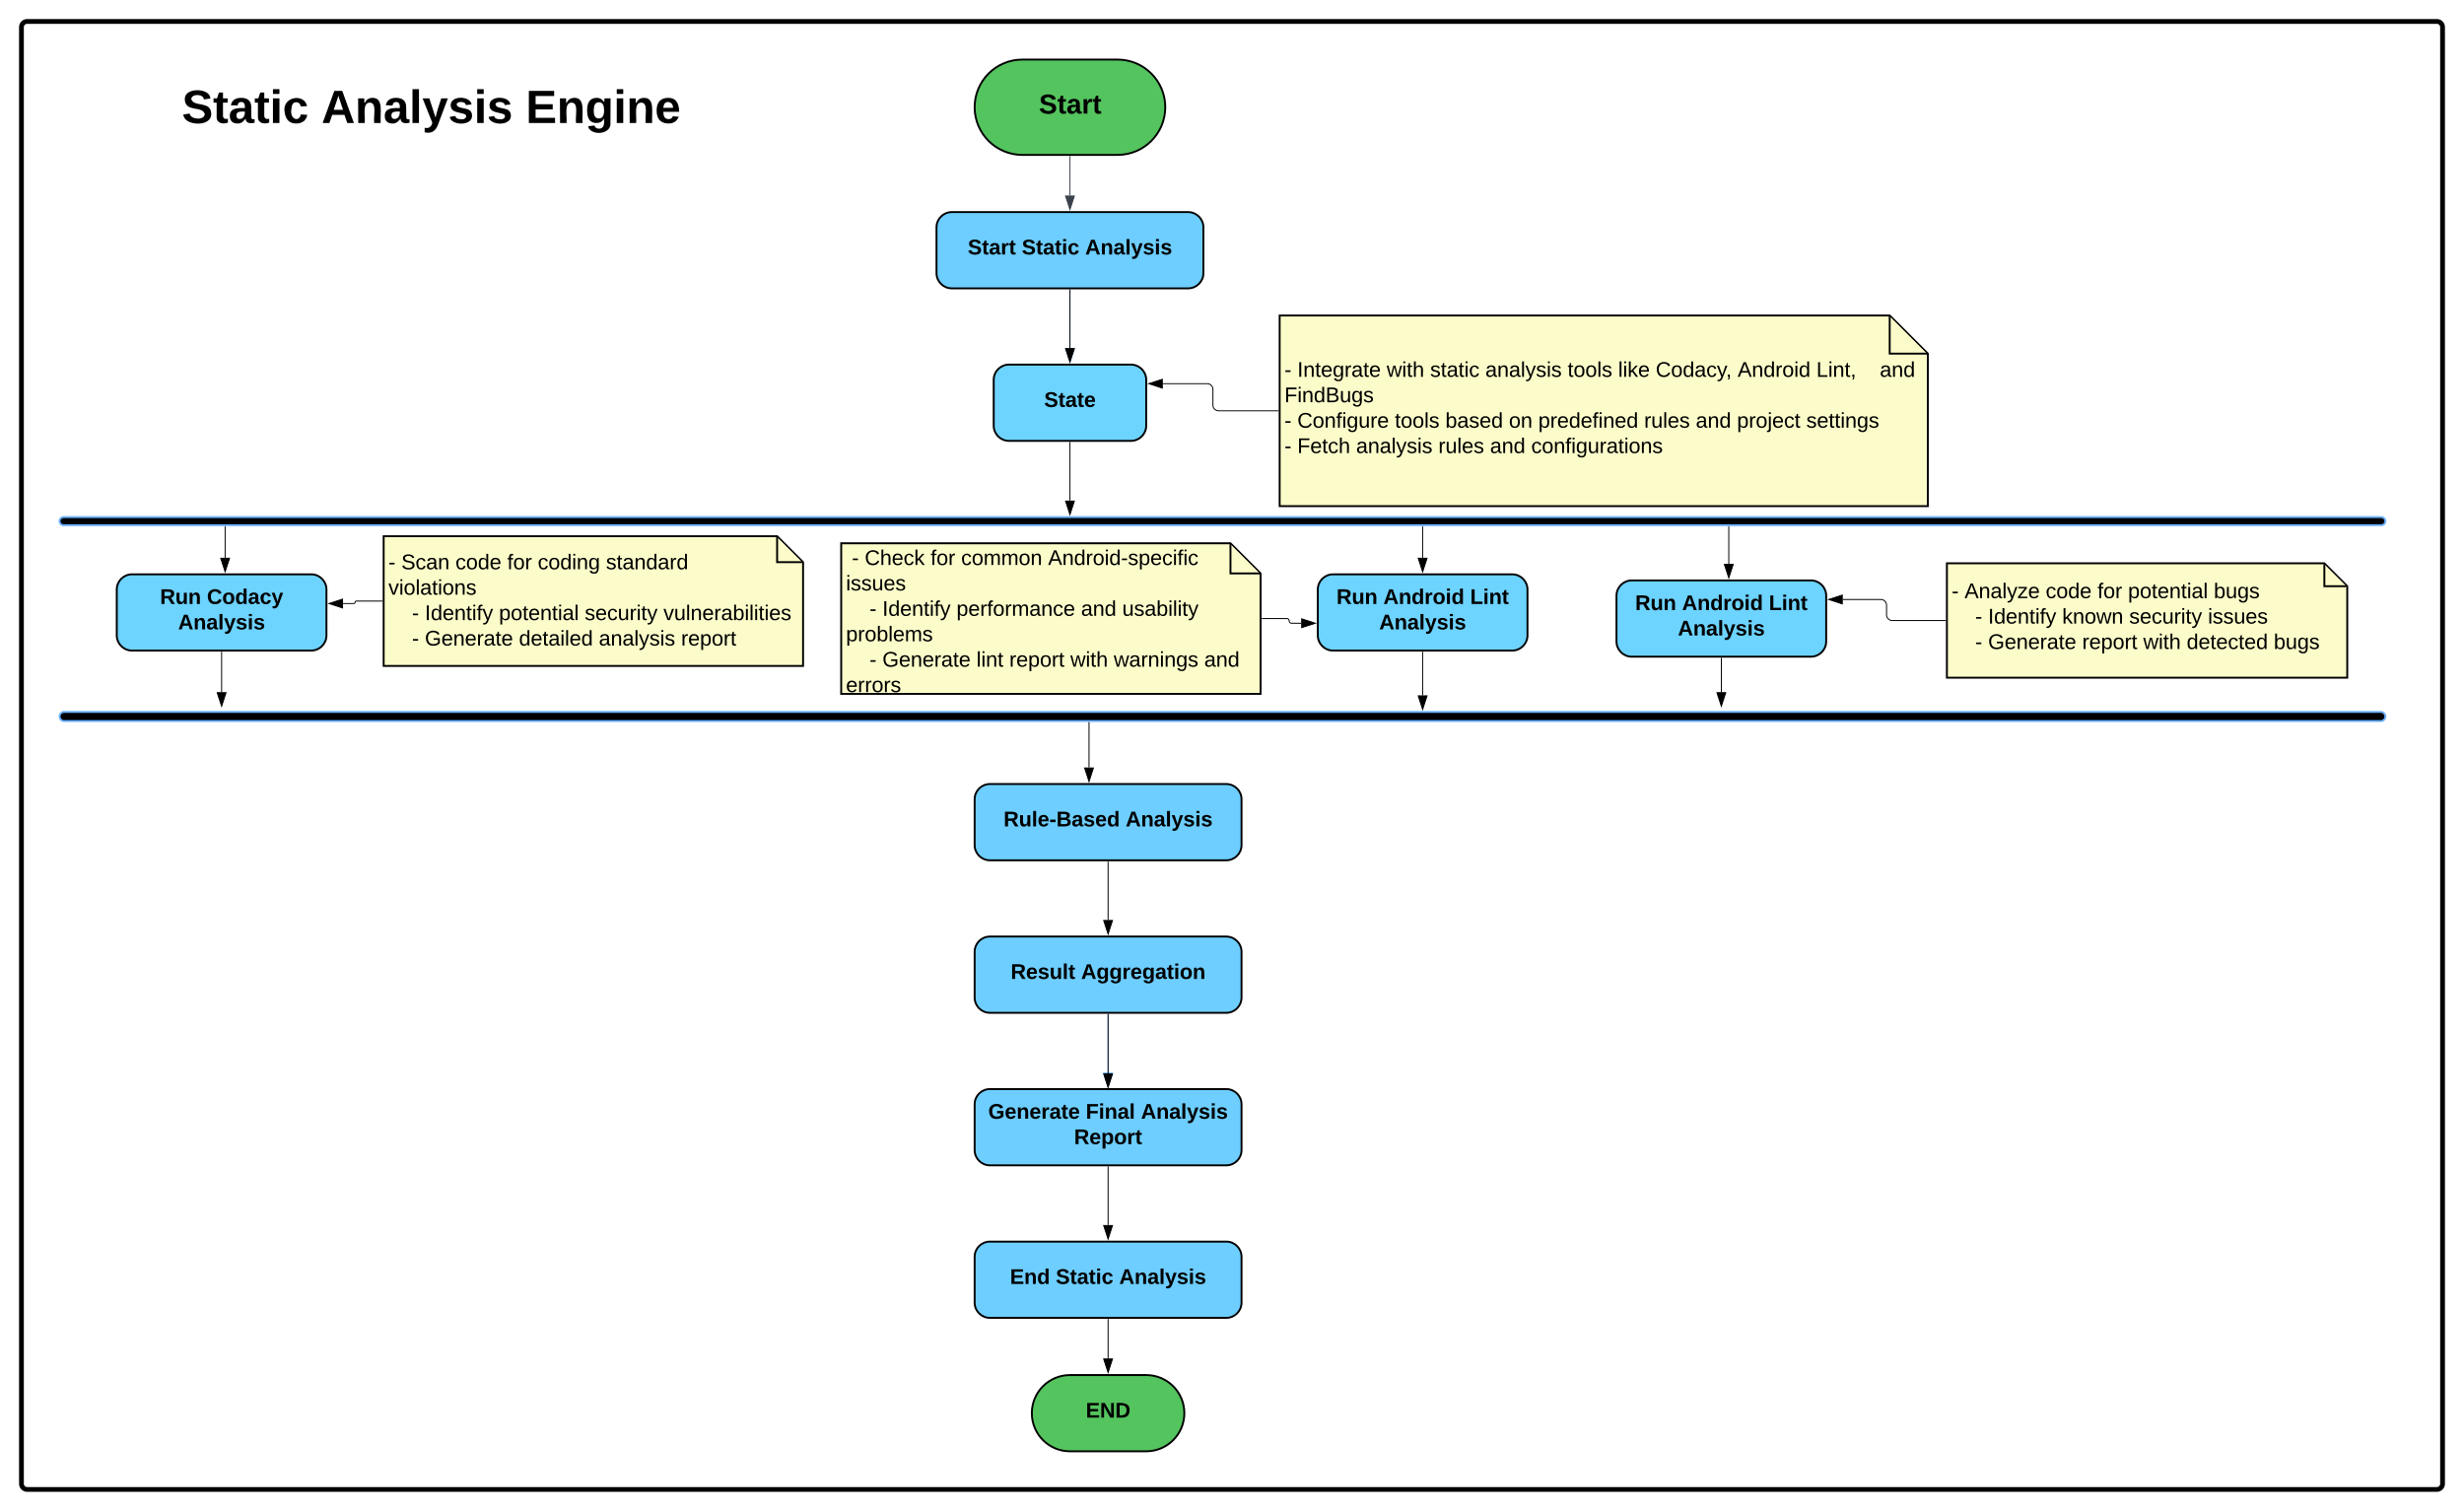 <svg xmlns="http://www.w3.org/2000/svg" xmlns:xlink="http://www.w3.org/1999/xlink" xmlns:lucid="lucid" width="2585" height="1585"><g transform="translate(1622.5 1502.5)" lucid:page-tab-id="0_0"><path d="M-1600-1474a6 6 0 0 1 6-6H934a6 6 0 0 1 6 6V54a6 6 0 0 1-6 6h-2528a6 6 0 0 1-6-6z" stroke="#000" stroke-width="5" fill-opacity="0"/><path d="M-450-1440c27.6 0 50 22.4 50 50s-22.4 50-50 50h-100c-27.6 0-50-22.4-50-50s22.4-50 50-50z" stroke="#000" stroke-width="2" fill="#54c45e"/><use xlink:href="#a" transform="matrix(1,0,0,1,-595.2,-1435.2) translate(62.679 51.905)"/><path d="M-500-1338.5v41.12" stroke="#3a414a" fill="none"/><path d="M-499.52-1338.5h-.96v-.5h.96z" stroke="#3a414a" stroke-width=".05" fill="#3a414a"/><path d="M-500-1282.62l-4.63-14.26h9.26z" stroke="#3a414a" fill="#3a414a"/><path d="M-727.86-122.33v7.18a3.14 3.14 0 0 0 3.14 3.14h3.14M-727.86-122.32v-.5" stroke="#000" stroke-opacity="0" fill="none"/><path d="M-716.75-102.62l-10.65-10.57 8.25-4.23z" stroke="#000" stroke-opacity="0" fill-opacity="0"/><path d="M-624-1280c-8.84 0-16 7.16-16 16v48c0 8.84 7.16 16 16 16h248c8.84 0 16-7.16 16-16v-48c0-8.84-7.16-16-16-16z" stroke="#000" stroke-width="2" fill="#6dceff"/><use xlink:href="#b" transform="matrix(1,0,0,1,-632,-1272) translate(24.778 36.444)"/><use xlink:href="#c" transform="matrix(1,0,0,1,-632,-1272) translate(81.444 36.444)"/><use xlink:href="#d" transform="matrix(1,0,0,1,-632,-1272) translate(147.988 36.444)"/><path d="M-564-1120c-8.84 0-16 7.16-16 16v48c0 8.84 7.16 16 16 16h128c8.84 0 16-7.16 16-16v-48c0-8.84-7.16-16-16-16z" stroke="#000" stroke-width="2" fill="#6dd3ff"/><use xlink:href="#e" transform="matrix(1,0,0,1,-572,-1112) translate(44.901 36.444)"/><path d="M-500-1198.5v61.12" stroke="#6db1ff" fill="none"/><path d="M-499.52-1198.5h-.96v-.5h.96z" stroke="#6db1ff" stroke-width=".05" fill="#6db1ff"/><path d="M-500-1122.62l-4.63-14.26h9.26z" stroke="#6db1ff" fill="#6db1ff"/><path d="M-500-1198.5v61.12" stroke="#000" fill="none"/><path d="M-499.52-1198.5h-.96v-.5h.96z" stroke="#000" stroke-width=".05"/><path d="M-500-1122.62l-4.63-14.26h9.26z" stroke="#000"/><path d="M-280-1171.54h640l40 40v160h-680z" stroke="#000" stroke-width="2" fill="#fcfcca"/><path d="M360-1170.58v39.04h39.05" stroke="#000" stroke-width="2" fill="#fcfcca"/><use xlink:href="#f" transform="matrix(1,0,0,1,-275,-1166.536) translate(0 59.34)"/><use xlink:href="#g" transform="matrix(1,0,0,1,-275,-1166.536) translate(13.519 59.34)"/><use xlink:href="#h" transform="matrix(1,0,0,1,-275,-1166.536) translate(107.284 59.34)"/><use xlink:href="#i" transform="matrix(1,0,0,1,-275,-1166.536) translate(152.84 59.34)"/><use xlink:href="#j" transform="matrix(1,0,0,1,-275,-1166.536) translate(210.802 59.34)"/><use xlink:href="#k" transform="matrix(1,0,0,1,-275,-1166.536) translate(297.099 59.34)"/><use xlink:href="#l" transform="matrix(1,0,0,1,-275,-1166.536) translate(350.123 59.34)"/><use xlink:href="#m" transform="matrix(1,0,0,1,-275,-1166.536) translate(389.506 59.34)"/><use xlink:href="#n" transform="matrix(1,0,0,1,-275,-1166.536) translate(475.432 59.34)"/><use xlink:href="#o" transform="matrix(1,0,0,1,-275,-1166.536) translate(558.025 59.34)"/><use xlink:href="#p" transform="matrix(1,0,0,1,-275,-1166.536) translate(624.63 59.34)"/><use xlink:href="#q" transform="matrix(1,0,0,1,-275,-1166.536) translate(0 86.007)"/><use xlink:href="#f" transform="matrix(1,0,0,1,-275,-1166.536) translate(0 112.674)"/><use xlink:href="#r" transform="matrix(1,0,0,1,-275,-1166.536) translate(13.519 112.674)"/><use xlink:href="#k" transform="matrix(1,0,0,1,-275,-1166.536) translate(115.802 112.674)"/><use xlink:href="#s" transform="matrix(1,0,0,1,-275,-1166.536) translate(168.827 112.674)"/><use xlink:href="#t" transform="matrix(1,0,0,1,-275,-1166.536) translate(235.494 112.674)"/><use xlink:href="#u" transform="matrix(1,0,0,1,-275,-1166.536) translate(266.358 112.674)"/><use xlink:href="#v" transform="matrix(1,0,0,1,-275,-1166.536) translate(377.346 112.674)"/><use xlink:href="#w" transform="matrix(1,0,0,1,-275,-1166.536) translate(431.543 112.674)"/><use xlink:href="#x" transform="matrix(1,0,0,1,-275,-1166.536) translate(474.753 112.674)"/><use xlink:href="#y" transform="matrix(1,0,0,1,-275,-1166.536) translate(547.469 112.674)"/><use xlink:href="#f" transform="matrix(1,0,0,1,-275,-1166.536) translate(0 139.34)"/><use xlink:href="#z" transform="matrix(1,0,0,1,-275,-1166.536) translate(13.519 139.34)"/><use xlink:href="#j" transform="matrix(1,0,0,1,-275,-1166.536) translate(75.185 139.34)"/><use xlink:href="#v" transform="matrix(1,0,0,1,-275,-1166.536) translate(161.481 139.34)"/><use xlink:href="#w" transform="matrix(1,0,0,1,-275,-1166.536) translate(215.679 139.34)"/><use xlink:href="#A" transform="matrix(1,0,0,1,-275,-1166.536) translate(258.889 139.34)"/><path d="M-281.5-1071.54H-344a6 6 0 0 1-6-6V-1094a6 6 0 0 0-6-6h-46.62" stroke="#000" fill="none"/><path d="M-281-1071.06h-.5v-.95h.5z" stroke="#000" stroke-width=".05"/><path d="M-417.38-1100l14.26-4.63v9.27z" stroke="#000"/><path d="M-1560-955.77a4.23 4.23 0 0 1 4.23-4.23H875.77a4.23 4.23 0 0 1 4.23 4.23 4.23 4.23 0 0 1-4.23 4.23h-2431.54a4.23 4.23 0 0 1-4.23-4.23z" stroke="#6db1ff" stroke-width="2"/><path d="M-500-1038.5V-977.38" stroke="#000" fill="none"/><path d="M-499.52-1038.5h-.96v-.5h.96z" stroke="#000" stroke-width=".05"/><path d="M-500-962.62l-4.63-14.26h9.26z" stroke="#000"/><path d="M-1484-900c-8.84 0-16 7.16-16 16v48c0 8.84 7.16 16 16 16h188c8.84 0 16-7.16 16-16v-48c0-8.84-7.16-16-16-16z" stroke="#000" stroke-width="2" fill="#6dd3ff"/><use xlink:href="#B" transform="matrix(1,0,0,1,-1492,-892) translate(37.37 23.111)"/><use xlink:href="#C" transform="matrix(1,0,0,1,-1492,-892) translate(86.568 23.111)"/><use xlink:href="#d" transform="matrix(1,0,0,1,-1492,-892) translate(56.383 49.778)"/><path d="M-1386.32-950.04v32.65" stroke="#000" fill="none"/><path d="M-1385.84-950.02h-.95v-.52h.96z" stroke="#000" stroke-width=".05"/><path d="M-1386.32-902.62l-4.63-14.26h9.27z" stroke="#000"/><path d="M-1390-818.5v42.12" stroke="#000" fill="none"/><path d="M-1389.53-818.5h-.94v-.5h.94z" stroke="#000" stroke-width=".05"/><path d="M-1390-761.62l-4.63-14.26h9.27z" stroke="#000"/><path d="M-1560-750.85a4.8 4.8 0 0 1 4.8-4.8H875.2a4.8 4.8 0 0 1 4.8 4.8 4.8 4.8 0 0 1-4.8 4.8h-2430.4a4.8 4.8 0 0 1-4.8-4.8z" stroke="#6db1ff" stroke-width="2"/><path d="M-1220-940h412.77l27.23 27.23v108.9h-440z" stroke="#000" stroke-width="2" fill="#fcfcca"/><path d="M-807.23-939.05v26.28h26.28" stroke="#000" stroke-width="2" fill="#fcfcca"/><use xlink:href="#f" transform="matrix(1,0,0,1,-1215,-935) translate(0 29.684)"/><use xlink:href="#D" transform="matrix(1,0,0,1,-1215,-935) translate(13.519 29.684)"/><use xlink:href="#E" transform="matrix(1,0,0,1,-1215,-935) translate(70.309 29.684)"/><use xlink:href="#F" transform="matrix(1,0,0,1,-1215,-935) translate(124.63 29.684)"/><use xlink:href="#G" transform="matrix(1,0,0,1,-1215,-935) translate(156.667 29.684)"/><use xlink:href="#H" transform="matrix(1,0,0,1,-1215,-935) translate(228.21 29.684)"/><use xlink:href="#I" transform="matrix(1,0,0,1,-1215,-935) translate(0 56.351)"/><use xlink:href="#J" transform="matrix(1,0,0,1,-1215,-935) translate(0 83.017)"/><use xlink:href="#K" transform="matrix(1,0,0,1,-1215,-935) translate(24.691 83.017)"/><use xlink:href="#L" transform="matrix(1,0,0,1,-1215,-935) translate(38.21 83.017)"/><use xlink:href="#M" transform="matrix(1,0,0,1,-1215,-935) translate(115.926 83.017)"/><use xlink:href="#N" transform="matrix(1,0,0,1,-1215,-935) translate(205.926 83.017)"/><use xlink:href="#O" transform="matrix(1,0,0,1,-1215,-935) translate(288.519 83.017)"/><use xlink:href="#J" transform="matrix(1,0,0,1,-1215,-935) translate(0 109.684)"/><use xlink:href="#K" transform="matrix(1,0,0,1,-1215,-935) translate(24.691 109.684)"/><use xlink:href="#P" transform="matrix(1,0,0,1,-1215,-935) translate(38.21 109.684)"/><use xlink:href="#Q" transform="matrix(1,0,0,1,-1215,-935) translate(136.914 109.684)"/><use xlink:href="#j" transform="matrix(1,0,0,1,-1215,-935) translate(220.741 109.684)"/><use xlink:href="#R" transform="matrix(1,0,0,1,-1215,-935) translate(307.037 109.684)"/><path d="M-1221.5-871.93h-27.2a1.3 1.3 0 0 0-1.3 1.3 1.3 1.3 0 0 1-1.3 1.27h-11.32" stroke="#000" fill="none"/><path d="M-1221-871.45h-.5v-.95h.5z" stroke="#000" stroke-width=".05"/><path d="M-1277.38-869.36l14.26-4.63v9.28z" stroke="#000"/><path d="M-130-950.04v32.66" stroke="#000" fill="none"/><path d="M-129.53-950.02h-.94v-.52h.94z" stroke="#000" stroke-width=".05"/><path d="M-130-902.62l-4.63-14.26h9.27z" stroke="#000"/><path d="M-224-900c-8.84 0-16 7.16-16 16v48c0 8.84 7.16 16 16 16h188c8.84 0 16-7.16 16-16v-48c0-8.84-7.16-16-16-16z" stroke="#000" stroke-width="2" fill="#6dd3ff"/><use xlink:href="#B" transform="matrix(1,0,0,1,-232,-892) translate(11.599 23.111)"/><use xlink:href="#S" transform="matrix(1,0,0,1,-232,-892) translate(60.796 23.111)"/><use xlink:href="#T" transform="matrix(1,0,0,1,-232,-892) translate(151.846 23.111)"/><use xlink:href="#d" transform="matrix(1,0,0,1,-232,-892) translate(56.383 49.778)"/><path d="M-740-932.56h408.4l31.6 31.6v126.34h-440z" stroke="#000" stroke-width="2" fill="#fcfcca"/><path d="M-331.6-931.6v30.63h30.65" stroke="#000" stroke-width="2" fill="#fcfcca"/><g><use xlink:href="#U" transform="matrix(1,0,0,1,-735,-927.562) translate(0 17.778)"/><use xlink:href="#K" transform="matrix(1,0,0,1,-735,-927.562) translate(6.173 17.778)"/><use xlink:href="#V" transform="matrix(1,0,0,1,-735,-927.562) translate(19.691 17.778)"/><use xlink:href="#F" transform="matrix(1,0,0,1,-735,-927.562) translate(88.765 17.778)"/><use xlink:href="#W" transform="matrix(1,0,0,1,-735,-927.562) translate(120.802 17.778)"/><use xlink:href="#X" transform="matrix(1,0,0,1,-735,-927.562) translate(212.037 17.778)"/><use xlink:href="#Y" transform="matrix(1,0,0,1,-735,-927.562) translate(0 44.444)"/><use xlink:href="#J" transform="matrix(1,0,0,1,-735,-927.562) translate(0 71.111)"/><use xlink:href="#K" transform="matrix(1,0,0,1,-735,-927.562) translate(24.691 71.111)"/><use xlink:href="#L" transform="matrix(1,0,0,1,-735,-927.562) translate(38.21 71.111)"/><use xlink:href="#Z" transform="matrix(1,0,0,1,-735,-927.562) translate(115.926 71.111)"/><use xlink:href="#w" transform="matrix(1,0,0,1,-735,-927.562) translate(246.605 71.111)"/><use xlink:href="#aa" transform="matrix(1,0,0,1,-735,-927.562) translate(289.815 71.111)"/><use xlink:href="#ab" transform="matrix(1,0,0,1,-735,-927.562) translate(0 97.778)"/><use xlink:href="#J" transform="matrix(1,0,0,1,-735,-927.562) translate(0 124.444)"/><use xlink:href="#K" transform="matrix(1,0,0,1,-735,-927.562) translate(24.691 124.444)"/><use xlink:href="#P" transform="matrix(1,0,0,1,-735,-927.562) translate(38.21 124.444)"/><use xlink:href="#ac" transform="matrix(1,0,0,1,-735,-927.562) translate(136.914 124.444)"/><use xlink:href="#ad" transform="matrix(1,0,0,1,-735,-927.562) translate(171.358 124.444)"/><use xlink:href="#h" transform="matrix(1,0,0,1,-735,-927.562) translate(235.432 124.444)"/><use xlink:href="#ae" transform="matrix(1,0,0,1,-735,-927.562) translate(280.988 124.444)"/><use xlink:href="#p" transform="matrix(1,0,0,1,-735,-927.562) translate(375.864 124.444)"/><use xlink:href="#af" transform="matrix(1,0,0,1,-735,-927.562) translate(0 151.111)"/></g><path d="M-298.5-853.6h26.06a2.44 2.44 0 0 1 2.44 2.45 2.44 2.44 0 0 0 2.44 2.44h10.18" stroke="#000" fill="none"/><path d="M-298.5-853.1h-.5v-.96h.5z" stroke="#000" stroke-width=".05"/><path d="M-242.62-848.7l-14.26 4.62v-9.27z" stroke="#000"/><path d="M-130-818.5V-773.02" stroke="#000" fill="none"/><path d="M-129.53-818.5h-.94v-.5h.94z" stroke="#000" stroke-width=".05"/><path d="M-130-758.26l-4.63-14.27h9.27z" stroke="#000"/><path d="M89.37-893.6c-8.84 0-16 7.17-16 16v48c0 8.85 7.16 16 16 16h188c8.84 0 16-7.15 16-16v-48c0-8.83-7.16-16-16-16z" stroke="#000" stroke-width="2" fill="#6dd3ff"/><g><use xlink:href="#B" transform="matrix(1,0,0,1,81.37,-885.589) translate(11.599 23.111)"/><use xlink:href="#S" transform="matrix(1,0,0,1,81.37,-885.589) translate(60.796 23.111)"/><use xlink:href="#T" transform="matrix(1,0,0,1,81.37,-885.589) translate(151.846 23.111)"/><use xlink:href="#d" transform="matrix(1,0,0,1,81.37,-885.589) translate(56.383 49.778)"/></g><path d="M183.37-812.1v35.72" stroke="#000" fill="none"/><path d="M183.84-812.08h-.94v-.5h.94z" stroke="#000" stroke-width=".05"/><path d="M183.37-761.62l-4.63-14.26H188z" stroke="#000"/><path d="M191.18-950.04v39.08" stroke="#000" fill="none"/><path d="M191.65-950.02h-.95v-.52h.95z" stroke="#000" stroke-width=".05"/><path d="M191.18-896.2l-4.64-14.27h9.27z" stroke="#000"/><path d="M420-911.54h396l24 24v96H420z" stroke="#000" stroke-width="2" fill="#fcfcca"/><path d="M816-910.58v23.04h23.05" stroke="#000" stroke-width="2" fill="#fcfcca"/><g><use xlink:href="#f" transform="matrix(1,0,0,1,425,-906.536) translate(0 31.528)"/><use xlink:href="#ag" transform="matrix(1,0,0,1,425,-906.536) translate(13.519 31.528)"/><use xlink:href="#E" transform="matrix(1,0,0,1,425,-906.536) translate(98.642 31.528)"/><use xlink:href="#F" transform="matrix(1,0,0,1,425,-906.536) translate(152.963 31.528)"/><use xlink:href="#M" transform="matrix(1,0,0,1,425,-906.536) translate(185 31.528)"/><use xlink:href="#ah" transform="matrix(1,0,0,1,425,-906.536) translate(275 31.528)"/><use xlink:href="#J" transform="matrix(1,0,0,1,425,-906.536) translate(0 58.194)"/><use xlink:href="#K" transform="matrix(1,0,0,1,425,-906.536) translate(24.691 58.194)"/><use xlink:href="#L" transform="matrix(1,0,0,1,425,-906.536) translate(38.21 58.194)"/><use xlink:href="#ai" transform="matrix(1,0,0,1,425,-906.536) translate(115.926 58.194)"/><use xlink:href="#N" transform="matrix(1,0,0,1,425,-906.536) translate(186.235 58.194)"/><use xlink:href="#Y" transform="matrix(1,0,0,1,425,-906.536) translate(268.827 58.194)"/><use xlink:href="#J" transform="matrix(1,0,0,1,425,-906.536) translate(0 84.861)"/><use xlink:href="#K" transform="matrix(1,0,0,1,425,-906.536) translate(24.691 84.861)"/><use xlink:href="#P" transform="matrix(1,0,0,1,425,-906.536) translate(38.21 84.861)"/><use xlink:href="#ad" transform="matrix(1,0,0,1,425,-906.536) translate(136.914 84.861)"/><use xlink:href="#h" transform="matrix(1,0,0,1,425,-906.536) translate(200.988 84.861)"/><use xlink:href="#aj" transform="matrix(1,0,0,1,425,-906.536) translate(246.543 84.861)"/><use xlink:href="#ak" transform="matrix(1,0,0,1,425,-906.536) translate(337.901 84.861)"/></g><path d="M418.5-851.54H362.7a6 6 0 0 1-6-6v-10.05a6 6 0 0 0-6-6h-39.95" stroke="#000" fill="none"/><path d="M419-851.06h-.5v-.95h.5z" stroke="#000" stroke-width=".05"/><path d="M296-873.6l14.25-4.63v9.28z" stroke="#000"/><path d="M-584-680c-8.84 0-16 7.16-16 16v48c0 8.84 7.16 16 16 16h248c8.84 0 16-7.16 16-16v-48c0-8.84-7.16-16-16-16z" stroke="#000" stroke-width="2" fill="#6dceff"/><g><use xlink:href="#al" transform="matrix(1,0,0,1,-592,-672) translate(22.34 36.444)"/><use xlink:href="#am" transform="matrix(1,0,0,1,-592,-672) translate(150.426 36.444)"/></g><path d="M-584-520c-8.84 0-16 7.16-16 16v48c0 8.84 7.16 16 16 16h248c8.84 0 16-7.16 16-16v-48c0-8.84-7.16-16-16-16z" stroke="#000" stroke-width="2" fill="#6dceff"/><g><use xlink:href="#an" transform="matrix(1,0,0,1,-592,-512) translate(29.84 36.444)"/><use xlink:href="#ao" transform="matrix(1,0,0,1,-592,-512) translate(103.728 36.444)"/></g><path d="M-584-360c-8.84 0-16 7.16-16 16v48c0 8.84 7.16 16 16 16h248c8.84 0 16-7.16 16-16v-48c0-8.84-7.16-16-16-16z" stroke="#000" stroke-width="2" fill="#6dceff"/><g><use xlink:href="#ap" transform="matrix(1,0,0,1,-592,-352) translate(6.259 23.111)"/><use xlink:href="#aq" transform="matrix(1,0,0,1,-592,-352) translate(108.605 23.111)"/><use xlink:href="#ar" transform="matrix(1,0,0,1,-592,-352) translate(166.506 23.111)"/><use xlink:href="#as" transform="matrix(1,0,0,1,-592,-352) translate(96.321 49.778)"/></g><path d="M-584-200c-8.84 0-16 7.16-16 16v48c0 8.84 7.16 16 16 16h248c8.84 0 16-7.16 16-16v-48c0-8.84-7.16-16-16-16z" stroke="#000" stroke-width="2" fill="#6dceff"/><g><use xlink:href="#at" transform="matrix(1,0,0,1,-592,-192) translate(29.099 36.444)"/><use xlink:href="#c" transform="matrix(1,0,0,1,-592,-192) translate(77.123 36.444)"/><use xlink:href="#d" transform="matrix(1,0,0,1,-592,-192) translate(143.667 36.444)"/></g><path d="M-460-598.5v61.12" stroke="#000" fill="none"/><path d="M-459.52-598.5h-.96v-.5h.96z" stroke="#000" stroke-width=".05"/><path d="M-460-522.62l-4.63-14.26h9.26z" stroke="#000"/><path d="M-460-438.5v61.12" stroke="#6db1ff" fill="none"/><path d="M-459.52-438.5h-.96v-.5h.96z" stroke="#6db1ff" stroke-width=".05" fill="#6db1ff"/><path d="M-460-362.62l-4.63-14.26h9.26z" stroke="#6db1ff" fill="#6db1ff"/><path d="M-460-278.5v61.12" stroke="#000" fill="none"/><path d="M-459.52-278.5h-.96v-.5h.96z" stroke="#000" stroke-width=".05"/><path d="M-460-202.62l-4.63-14.26h9.26z" stroke="#000"/><path d="M-460-438.5v62.12" stroke="#000" fill="none"/><path d="M-459.52-438.5h-.96v-.5h.96z" stroke="#000" stroke-width=".05"/><path d="M-460-361.62l-4.63-14.26h9.26z" stroke="#000"/><path d="M-480-744.55v47.17" stroke="#000" fill="none"/><path d="M-479.52-744.54h-.96v-.5h.96z" stroke="#000" stroke-width=".05"/><path d="M-480-682.62l-4.63-14.26h9.26z" stroke="#000"/><path d="M-420-60c22.1 0 40 17.9 40 40s-17.9 40-40 40h-80c-22.1 0-40-17.9-40-40s17.9-40 40-40z" stroke="#000" stroke-width="2" fill="#54c45e"/><g><use xlink:href="#au" transform="matrix(1,0,0,1,-535,-55) translate(51.605 39.653)"/></g><path d="M-460-118.5v41.12" stroke="#000" fill="none"/><path d="M-459.52-118.5h-.96v-.5h.96z" stroke="#000" stroke-width=".05"/><path d="M-460-62.62l-4.63-14.26h9.26z" stroke="#000"/><path d="M-1560-1414.83a6 6 0 0 1 6-6h768a6 6 0 0 1 6 6v49.66a6 6 0 0 1-6 6h-768a6 6 0 0 1-6-6z" stroke="#000" stroke-opacity="0" stroke-width="2" fill="#fff" fill-opacity="0"/><g><use xlink:href="#av" transform="matrix(1,0,0,1,-1555,-1415.833) translate(123.377 42.361)"/><use xlink:href="#aw" transform="matrix(1,0,0,1,-1555,-1415.833) translate(269.772 42.361)"/><use xlink:href="#ax" transform="matrix(1,0,0,1,-1555,-1415.833) translate(484.068 42.361)"/></g><defs><path d="M169-182c-1-43-94-46-97-3 18 66 151 10 154 114 3 95-165 93-204 36-6-8-10-19-12-30l50-8c3 46 112 56 116 5-17-69-150-10-154-114-4-87 153-88 188-35 5 8 8 18 10 28" id="ay"/><path d="M115-3C79 11 28 4 28-45v-112H4v-33h27l15-45h31v45h36v33H77v99c-1 23 16 31 38 25v30" id="az"/><path d="M133-34C117-15 103 5 69 4 32 3 11-16 11-54c-1-60 55-63 116-61 1-26-3-47-28-47-18 1-26 9-28 27l-52-2c7-38 36-58 82-57s74 22 75 68l1 82c-1 14 12 18 25 15v27c-30 8-71 5-69-32zm-48 3c29 0 43-24 42-57-32 0-66-3-65 30 0 17 8 27 23 27" id="aA"/><path d="M135-150c-39-12-60 13-60 57V0H25l-1-190h47c2 13-1 29 3 40 6-28 27-53 61-41v41" id="aB"/><g id="a"><use transform="matrix(0.08,0,0,0.08,0,0)" xlink:href="#ay"/><use transform="matrix(0.08,0,0,0.08,19.259,0)" xlink:href="#az"/><use transform="matrix(0.08,0,0,0.08,28.809,0)" xlink:href="#aA"/><use transform="matrix(0.08,0,0,0.08,44.858,0)" xlink:href="#aB"/><use transform="matrix(0.08,0,0,0.08,56.093,0)" xlink:href="#az"/></g><g id="b"><use transform="matrix(0.062,0,0,0.062,0,0)" xlink:href="#ay"/><use transform="matrix(0.062,0,0,0.062,14.815,0)" xlink:href="#az"/><use transform="matrix(0.062,0,0,0.062,22.16,0)" xlink:href="#aA"/><use transform="matrix(0.062,0,0,0.062,34.506,0)" xlink:href="#aB"/><use transform="matrix(0.062,0,0,0.062,43.148,0)" xlink:href="#az"/></g><path d="M25-224v-37h50v37H25zM25 0v-190h50V0H25" id="aC"/><path d="M190-63c-7 42-38 67-86 67-59 0-84-38-90-98-12-110 154-137 174-36l-49 2c-2-19-15-32-35-32-30 0-35 28-38 64-6 74 65 87 74 30" id="aD"/><g id="c"><use transform="matrix(0.062,0,0,0.062,0,0)" xlink:href="#ay"/><use transform="matrix(0.062,0,0,0.062,14.815,0)" xlink:href="#az"/><use transform="matrix(0.062,0,0,0.062,22.16,0)" xlink:href="#aA"/><use transform="matrix(0.062,0,0,0.062,34.506,0)" xlink:href="#az"/><use transform="matrix(0.062,0,0,0.062,41.852,0)" xlink:href="#aC"/><use transform="matrix(0.062,0,0,0.062,48.025,0)" xlink:href="#aD"/></g><path d="M199 0l-22-63H83L61 0H9l90-248h61L250 0h-51zm-33-102l-36-108c-10 38-24 72-36 108h72" id="aE"/><path d="M135-194c87-1 58 113 63 194h-50c-7-57 23-157-34-157-59 0-34 97-39 157H25l-1-190h47c2 12-1 28 3 38 12-26 28-41 61-42" id="aF"/><path d="M25 0v-261h50V0H25" id="aG"/><path d="M123 10C108 53 80 86 19 72V37c35 8 53-11 59-39L3-190h52l48 148c12-52 28-100 44-148h51" id="aH"/><path d="M137-138c1-29-70-34-71-4 15 46 118 7 119 86 1 83-164 76-172 9l43-7c4 19 20 25 44 25 33 8 57-30 24-41C81-84 22-81 20-136c-2-80 154-74 161-7" id="aI"/><g id="d"><use transform="matrix(0.062,0,0,0.062,0,0)" xlink:href="#aE"/><use transform="matrix(0.062,0,0,0.062,15.988,0)" xlink:href="#aF"/><use transform="matrix(0.062,0,0,0.062,29.506,0)" xlink:href="#aA"/><use transform="matrix(0.062,0,0,0.062,41.852,0)" xlink:href="#aG"/><use transform="matrix(0.062,0,0,0.062,48.025,0)" xlink:href="#aH"/><use transform="matrix(0.062,0,0,0.062,60.37,0)" xlink:href="#aI"/><use transform="matrix(0.062,0,0,0.062,72.716,0)" xlink:href="#aC"/><use transform="matrix(0.062,0,0,0.062,78.889,0)" xlink:href="#aI"/></g><path d="M185-48c-13 30-37 53-82 52C43 2 14-33 14-96s30-98 90-98c62 0 83 45 84 108H66c0 31 8 55 39 56 18 0 30-7 34-22zm-45-69c5-46-57-63-70-21-2 6-4 13-4 21h74" id="aJ"/><g id="e"><use transform="matrix(0.062,0,0,0.062,0,0)" xlink:href="#ay"/><use transform="matrix(0.062,0,0,0.062,14.815,0)" xlink:href="#az"/><use transform="matrix(0.062,0,0,0.062,22.16,0)" xlink:href="#aA"/><use transform="matrix(0.062,0,0,0.062,34.506,0)" xlink:href="#az"/><use transform="matrix(0.062,0,0,0.062,41.852,0)" xlink:href="#aJ"/></g><path d="M16-82v-28h88v28H16" id="aK"/><use transform="matrix(0.062,0,0,0.062,0,0)" xlink:href="#aK" id="f"/><path d="M33 0v-248h34V0H33" id="aL"/><path d="M117-194c89-4 53 116 60 194h-32v-121c0-31-8-49-39-48C34-167 62-67 57 0H25l-1-190h30c1 10-1 24 2 32 11-22 29-35 61-36" id="aM"/><path d="M59-47c-2 24 18 29 38 22v24C64 9 27 4 27-40v-127H5v-23h24l9-43h21v43h35v23H59v120" id="aN"/><path d="M100-194c63 0 86 42 84 106H49c0 40 14 67 53 68 26 1 43-12 49-29l28 8c-11 28-37 45-77 45C44 4 14-33 15-96c1-61 26-98 85-98zm52 81c6-60-76-77-97-28-3 7-6 17-6 28h103" id="aO"/><path d="M177-190C167-65 218 103 67 71c-23-6-38-20-44-43l32-5c15 47 100 32 89-28v-30C133-14 115 1 83 1 29 1 15-40 15-95c0-56 16-97 71-98 29-1 48 16 59 35 1-10 0-23 2-32h30zM94-22c36 0 50-32 50-73 0-42-14-75-50-75-39 0-46 34-46 75s6 73 46 73" id="aP"/><path d="M114-163C36-179 61-72 57 0H25l-1-190h30c1 12-1 29 2 39 6-27 23-49 58-41v29" id="aQ"/><path d="M141-36C126-15 110 5 73 4 37 3 15-17 15-53c-1-64 63-63 125-63 3-35-9-54-41-54-24 1-41 7-42 31l-33-3c5-37 33-52 76-52 45 0 72 20 72 64v82c-1 20 7 32 28 27v20c-31 9-61-2-59-35zM48-53c0 20 12 33 32 33 41-3 63-29 60-74-43 2-92-5-92 41" id="aR"/><g id="g"><use transform="matrix(0.062,0,0,0.062,0,0)" xlink:href="#aL"/><use transform="matrix(0.062,0,0,0.062,6.173,0)" xlink:href="#aM"/><use transform="matrix(0.062,0,0,0.062,18.519,0)" xlink:href="#aN"/><use transform="matrix(0.062,0,0,0.062,24.691,0)" xlink:href="#aO"/><use transform="matrix(0.062,0,0,0.062,37.037,0)" xlink:href="#aP"/><use transform="matrix(0.062,0,0,0.062,49.383,0)" xlink:href="#aQ"/><use transform="matrix(0.062,0,0,0.062,56.728,0)" xlink:href="#aR"/><use transform="matrix(0.062,0,0,0.062,69.074,0)" xlink:href="#aN"/><use transform="matrix(0.062,0,0,0.062,75.247,0)" xlink:href="#aO"/></g><path d="M206 0h-36l-40-164L89 0H53L-1-190h32L70-26l43-164h34l41 164 42-164h31" id="aS"/><path d="M24-231v-30h32v30H24zM24 0v-190h32V0H24" id="aT"/><path d="M106-169C34-169 62-67 57 0H25v-261h32l-1 103c12-21 28-36 61-36 89 0 53 116 60 194h-32v-121c2-32-8-49-39-48" id="aU"/><g id="h"><use transform="matrix(0.062,0,0,0.062,0,0)" xlink:href="#aS"/><use transform="matrix(0.062,0,0,0.062,15.988,0)" xlink:href="#aT"/><use transform="matrix(0.062,0,0,0.062,20.864,0)" xlink:href="#aN"/><use transform="matrix(0.062,0,0,0.062,27.037,0)" xlink:href="#aU"/></g><path d="M135-143c-3-34-86-38-87 0 15 53 115 12 119 90S17 21 10-45l28-5c4 36 97 45 98 0-10-56-113-15-118-90-4-57 82-63 122-42 12 7 21 19 24 35" id="aV"/><path d="M96-169c-40 0-48 33-48 73s9 75 48 75c24 0 41-14 43-38l32 2c-6 37-31 61-74 61-59 0-76-41-82-99-10-93 101-131 147-64 4 7 5 14 7 22l-32 3c-4-21-16-35-41-35" id="aW"/><g id="i"><use transform="matrix(0.062,0,0,0.062,0,0)" xlink:href="#aV"/><use transform="matrix(0.062,0,0,0.062,11.111,0)" xlink:href="#aN"/><use transform="matrix(0.062,0,0,0.062,17.284,0)" xlink:href="#aR"/><use transform="matrix(0.062,0,0,0.062,29.63,0)" xlink:href="#aN"/><use transform="matrix(0.062,0,0,0.062,35.802,0)" xlink:href="#aT"/><use transform="matrix(0.062,0,0,0.062,40.679,0)" xlink:href="#aW"/></g><path d="M24 0v-261h32V0H24" id="aX"/><path d="M179-190L93 31C79 59 56 82 12 73V49c39 6 53-20 64-50L1-190h34L92-34l54-156h33" id="aY"/><g id="j"><use transform="matrix(0.062,0,0,0.062,0,0)" xlink:href="#aR"/><use transform="matrix(0.062,0,0,0.062,12.346,0)" xlink:href="#aM"/><use transform="matrix(0.062,0,0,0.062,24.691,0)" xlink:href="#aR"/><use transform="matrix(0.062,0,0,0.062,37.037,0)" xlink:href="#aX"/><use transform="matrix(0.062,0,0,0.062,41.914,0)" xlink:href="#aY"/><use transform="matrix(0.062,0,0,0.062,53.025,0)" xlink:href="#aV"/><use transform="matrix(0.062,0,0,0.062,64.136,0)" xlink:href="#aT"/><use transform="matrix(0.062,0,0,0.062,69.012,0)" xlink:href="#aV"/></g><path d="M100-194c62-1 85 37 85 99 1 63-27 99-86 99S16-35 15-95c0-66 28-99 85-99zM99-20c44 1 53-31 53-75 0-43-8-75-51-75s-53 32-53 75 10 74 51 75" id="aZ"/><g id="k"><use transform="matrix(0.062,0,0,0.062,0,0)" xlink:href="#aN"/><use transform="matrix(0.062,0,0,0.062,6.173,0)" xlink:href="#aZ"/><use transform="matrix(0.062,0,0,0.062,18.519,0)" xlink:href="#aZ"/><use transform="matrix(0.062,0,0,0.062,30.864,0)" xlink:href="#aX"/><use transform="matrix(0.062,0,0,0.062,35.741,0)" xlink:href="#aV"/></g><path d="M143 0L79-87 56-68V0H24v-261h32v163l83-92h37l-77 82L181 0h-38" id="ba"/><g id="l"><use transform="matrix(0.062,0,0,0.062,0,0)" xlink:href="#aX"/><use transform="matrix(0.062,0,0,0.062,4.877,0)" xlink:href="#aT"/><use transform="matrix(0.062,0,0,0.062,9.753,0)" xlink:href="#ba"/><use transform="matrix(0.062,0,0,0.062,20.864,0)" xlink:href="#aO"/></g><path d="M212-179c-10-28-35-45-73-45-59 0-87 40-87 99 0 60 29 101 89 101 43 0 62-24 78-52l27 14C228-24 195 4 139 4 59 4 22-46 18-125c-6-104 99-153 187-111 19 9 31 26 39 46" id="bb"/><path d="M85-194c31 0 48 13 60 33l-1-100h32l1 261h-30c-2-10 0-23-3-31C134-8 116 4 85 4 32 4 16-35 15-94c0-66 23-100 70-100zm9 24c-40 0-46 34-46 75 0 40 6 74 45 74 42 0 51-32 51-76 0-42-9-74-50-73" id="bc"/><path d="M68-38c1 34 0 65-14 84H32c9-13 17-26 17-46H33v-38h35" id="bd"/><g id="m"><use transform="matrix(0.062,0,0,0.062,0,0)" xlink:href="#bb"/><use transform="matrix(0.062,0,0,0.062,15.988,0)" xlink:href="#aZ"/><use transform="matrix(0.062,0,0,0.062,28.333,0)" xlink:href="#bc"/><use transform="matrix(0.062,0,0,0.062,40.679,0)" xlink:href="#aR"/><use transform="matrix(0.062,0,0,0.062,53.025,0)" xlink:href="#aW"/><use transform="matrix(0.062,0,0,0.062,64.136,0)" xlink:href="#aY"/><use transform="matrix(0.062,0,0,0.062,73.58,0)" xlink:href="#bd"/></g><path d="M205 0l-28-72H64L36 0H1l101-248h38L239 0h-34zm-38-99l-47-123c-12 45-31 82-46 123h93" id="be"/><g id="n"><use transform="matrix(0.062,0,0,0.062,0,0)" xlink:href="#be"/><use transform="matrix(0.062,0,0,0.062,14.815,0)" xlink:href="#aM"/><use transform="matrix(0.062,0,0,0.062,27.16,0)" xlink:href="#bc"/><use transform="matrix(0.062,0,0,0.062,39.506,0)" xlink:href="#aQ"/><use transform="matrix(0.062,0,0,0.062,46.852,0)" xlink:href="#aZ"/><use transform="matrix(0.062,0,0,0.062,59.198,0)" xlink:href="#aT"/><use transform="matrix(0.062,0,0,0.062,64.074,0)" xlink:href="#bc"/></g><path d="M30 0v-248h33v221h125V0H30" id="bf"/><g id="o"><use transform="matrix(0.062,0,0,0.062,0,0)" xlink:href="#bf"/><use transform="matrix(0.062,0,0,0.062,12.346,0)" xlink:href="#aT"/><use transform="matrix(0.062,0,0,0.062,17.222,0)" xlink:href="#aM"/><use transform="matrix(0.062,0,0,0.062,29.568,0)" xlink:href="#aN"/><use transform="matrix(0.062,0,0,0.062,35.741,0)" xlink:href="#bd"/></g><g id="p"><use transform="matrix(0.062,0,0,0.062,0,0)" xlink:href="#aR"/><use transform="matrix(0.062,0,0,0.062,12.346,0)" xlink:href="#aM"/><use transform="matrix(0.062,0,0,0.062,24.691,0)" xlink:href="#bc"/></g><path d="M63-220v92h138v28H63V0H30v-248h175v28H63" id="bg"/><path d="M160-131c35 5 61 23 61 61C221 17 115-2 30 0v-248c76 3 177-17 177 60 0 33-19 50-47 57zm-97-11c50-1 110 9 110-42 0-47-63-36-110-37v79zm0 115c55-2 124 14 124-45 0-56-70-42-124-44v89" id="bh"/><path d="M84 4C-5 8 30-112 23-190h32v120c0 31 7 50 39 49 72-2 45-101 50-169h31l1 190h-30c-1-10 1-25-2-33-11 22-28 36-60 37" id="bi"/><g id="q"><use transform="matrix(0.062,0,0,0.062,0,0)" xlink:href="#bg"/><use transform="matrix(0.062,0,0,0.062,13.519,0)" xlink:href="#aT"/><use transform="matrix(0.062,0,0,0.062,18.395,0)" xlink:href="#aM"/><use transform="matrix(0.062,0,0,0.062,30.741,0)" xlink:href="#bc"/><use transform="matrix(0.062,0,0,0.062,43.086,0)" xlink:href="#bh"/><use transform="matrix(0.062,0,0,0.062,57.901,0)" xlink:href="#bi"/><use transform="matrix(0.062,0,0,0.062,70.247,0)" xlink:href="#aP"/><use transform="matrix(0.062,0,0,0.062,82.593,0)" xlink:href="#aV"/></g><path d="M101-234c-31-9-42 10-38 44h38v23H63V0H32v-167H5v-23h27c-7-52 17-82 69-68v24" id="bj"/><g id="r"><use transform="matrix(0.062,0,0,0.062,0,0)" xlink:href="#bb"/><use transform="matrix(0.062,0,0,0.062,15.988,0)" xlink:href="#aZ"/><use transform="matrix(0.062,0,0,0.062,28.333,0)" xlink:href="#aM"/><use transform="matrix(0.062,0,0,0.062,40.679,0)" xlink:href="#bj"/><use transform="matrix(0.062,0,0,0.062,46.852,0)" xlink:href="#aT"/><use transform="matrix(0.062,0,0,0.062,51.728,0)" xlink:href="#aP"/><use transform="matrix(0.062,0,0,0.062,64.074,0)" xlink:href="#bi"/><use transform="matrix(0.062,0,0,0.062,76.42,0)" xlink:href="#aQ"/><use transform="matrix(0.062,0,0,0.062,83.765,0)" xlink:href="#aO"/></g><path d="M115-194c53 0 69 39 70 98 0 66-23 100-70 100C84 3 66-7 56-30L54 0H23l1-261h32v101c10-23 28-34 59-34zm-8 174c40 0 45-34 45-75 0-40-5-75-45-74-42 0-51 32-51 76 0 43 10 73 51 73" id="bk"/><g id="s"><use transform="matrix(0.062,0,0,0.062,0,0)" xlink:href="#bk"/><use transform="matrix(0.062,0,0,0.062,12.346,0)" xlink:href="#aR"/><use transform="matrix(0.062,0,0,0.062,24.691,0)" xlink:href="#aV"/><use transform="matrix(0.062,0,0,0.062,35.802,0)" xlink:href="#aO"/><use transform="matrix(0.062,0,0,0.062,48.148,0)" xlink:href="#bc"/></g><g id="t"><use transform="matrix(0.062,0,0,0.062,0,0)" xlink:href="#aZ"/><use transform="matrix(0.062,0,0,0.062,12.346,0)" xlink:href="#aM"/></g><path d="M115-194c55 1 70 41 70 98S169 2 115 4C84 4 66-9 55-30l1 105H24l-1-265h31l2 30c10-21 28-34 59-34zm-8 174c40 0 45-34 45-75s-6-73-45-74c-42 0-51 32-51 76 0 43 10 73 51 73" id="bl"/><g id="u"><use transform="matrix(0.062,0,0,0.062,0,0)" xlink:href="#bl"/><use transform="matrix(0.062,0,0,0.062,12.346,0)" xlink:href="#aQ"/><use transform="matrix(0.062,0,0,0.062,19.691,0)" xlink:href="#aO"/><use transform="matrix(0.062,0,0,0.062,32.037,0)" xlink:href="#bc"/><use transform="matrix(0.062,0,0,0.062,44.383,0)" xlink:href="#aO"/><use transform="matrix(0.062,0,0,0.062,56.728,0)" xlink:href="#bj"/><use transform="matrix(0.062,0,0,0.062,62.901,0)" xlink:href="#aT"/><use transform="matrix(0.062,0,0,0.062,67.778,0)" xlink:href="#aM"/><use transform="matrix(0.062,0,0,0.062,80.123,0)" xlink:href="#aO"/><use transform="matrix(0.062,0,0,0.062,92.469,0)" xlink:href="#bc"/></g><g id="v"><use transform="matrix(0.062,0,0,0.062,0,0)" xlink:href="#aQ"/><use transform="matrix(0.062,0,0,0.062,7.346,0)" xlink:href="#bi"/><use transform="matrix(0.062,0,0,0.062,19.691,0)" xlink:href="#aX"/><use transform="matrix(0.062,0,0,0.062,24.568,0)" xlink:href="#aO"/><use transform="matrix(0.062,0,0,0.062,36.914,0)" xlink:href="#aV"/></g><g id="w"><use transform="matrix(0.062,0,0,0.062,0,0)" xlink:href="#aR"/><use transform="matrix(0.062,0,0,0.062,12.346,0)" xlink:href="#aM"/><use transform="matrix(0.062,0,0,0.062,24.691,0)" xlink:href="#bc"/></g><path d="M24-231v-30h32v30H24zM-9 49c24 4 33-6 33-30v-209h32V24c2 40-23 58-65 49V49" id="bm"/><g id="x"><use transform="matrix(0.062,0,0,0.062,0,0)" xlink:href="#bl"/><use transform="matrix(0.062,0,0,0.062,12.346,0)" xlink:href="#aQ"/><use transform="matrix(0.062,0,0,0.062,19.691,0)" xlink:href="#aZ"/><use transform="matrix(0.062,0,0,0.062,32.037,0)" xlink:href="#bm"/><use transform="matrix(0.062,0,0,0.062,36.914,0)" xlink:href="#aO"/><use transform="matrix(0.062,0,0,0.062,49.259,0)" xlink:href="#aW"/><use transform="matrix(0.062,0,0,0.062,60.37,0)" xlink:href="#aN"/></g><g id="y"><use transform="matrix(0.062,0,0,0.062,0,0)" xlink:href="#aV"/><use transform="matrix(0.062,0,0,0.062,11.111,0)" xlink:href="#aO"/><use transform="matrix(0.062,0,0,0.062,23.457,0)" xlink:href="#aN"/><use transform="matrix(0.062,0,0,0.062,29.63,0)" xlink:href="#aN"/><use transform="matrix(0.062,0,0,0.062,35.802,0)" xlink:href="#aT"/><use transform="matrix(0.062,0,0,0.062,40.679,0)" xlink:href="#aM"/><use transform="matrix(0.062,0,0,0.062,53.025,0)" xlink:href="#aP"/><use transform="matrix(0.062,0,0,0.062,65.37,0)" xlink:href="#aV"/></g><g id="z"><use transform="matrix(0.062,0,0,0.062,0,0)" xlink:href="#bg"/><use transform="matrix(0.062,0,0,0.062,13.519,0)" xlink:href="#aO"/><use transform="matrix(0.062,0,0,0.062,25.864,0)" xlink:href="#aN"/><use transform="matrix(0.062,0,0,0.062,32.037,0)" xlink:href="#aW"/><use transform="matrix(0.062,0,0,0.062,43.148,0)" xlink:href="#aU"/></g><g id="A"><use transform="matrix(0.062,0,0,0.062,0,0)" xlink:href="#aW"/><use transform="matrix(0.062,0,0,0.062,11.111,0)" xlink:href="#aZ"/><use transform="matrix(0.062,0,0,0.062,23.457,0)" xlink:href="#aM"/><use transform="matrix(0.062,0,0,0.062,35.802,0)" xlink:href="#bj"/><use transform="matrix(0.062,0,0,0.062,41.975,0)" xlink:href="#aT"/><use transform="matrix(0.062,0,0,0.062,46.852,0)" xlink:href="#aP"/><use transform="matrix(0.062,0,0,0.062,59.198,0)" xlink:href="#bi"/><use transform="matrix(0.062,0,0,0.062,71.543,0)" xlink:href="#aQ"/><use transform="matrix(0.062,0,0,0.062,78.889,0)" xlink:href="#aR"/><use transform="matrix(0.062,0,0,0.062,91.235,0)" xlink:href="#aN"/><use transform="matrix(0.062,0,0,0.062,97.407,0)" xlink:href="#aT"/><use transform="matrix(0.062,0,0,0.062,102.284,0)" xlink:href="#aZ"/><use transform="matrix(0.062,0,0,0.062,114.63,0)" xlink:href="#aM"/><use transform="matrix(0.062,0,0,0.062,126.975,0)" xlink:href="#aV"/></g><path d="M240-174c0 40-23 61-54 70L253 0h-59l-57-94H76V0H24v-248c93 4 217-23 216 74zM76-134c48-2 112 12 112-38 0-48-66-32-112-35v73" id="bn"/><path d="M85 4C-2 5 27-109 22-190h50c7 57-23 150 33 157 60-5 35-97 40-157h50l1 190h-47c-2-12 1-28-3-38-12 25-28 42-61 42" id="bo"/><g id="B"><use transform="matrix(0.062,0,0,0.062,0,0)" xlink:href="#bn"/><use transform="matrix(0.062,0,0,0.062,15.988,0)" xlink:href="#bo"/><use transform="matrix(0.062,0,0,0.062,29.506,0)" xlink:href="#aF"/></g><path d="M67-125c0 53 21 87 73 88 37 1 54-22 65-47l45 17C233-25 199 4 140 4 58 4 20-42 15-125 8-235 124-281 211-232c18 10 29 29 36 50l-46 12c-8-25-30-41-62-41-52 0-71 34-72 86" id="bp"/><path d="M110-194c64 0 96 36 96 99 0 64-35 99-97 99-61 0-95-36-95-99 0-62 34-99 96-99zm-1 164c35 0 45-28 45-65 0-40-10-65-43-65-34 0-45 26-45 65 0 36 10 65 43 65" id="bq"/><path d="M88-194c31-1 46 15 58 34l-1-101h50l1 261h-48c-2-10 0-23-3-31C134-8 116 4 84 4 32 4 16-41 15-95c0-56 19-97 73-99zm17 164c33 0 40-30 41-66 1-37-9-64-41-64s-38 30-39 65c0 43 13 65 39 65" id="br"/><g id="C"><use transform="matrix(0.062,0,0,0.062,0,0)" xlink:href="#bp"/><use transform="matrix(0.062,0,0,0.062,15.988,0)" xlink:href="#bq"/><use transform="matrix(0.062,0,0,0.062,29.506,0)" xlink:href="#br"/><use transform="matrix(0.062,0,0,0.062,43.025,0)" xlink:href="#aA"/><use transform="matrix(0.062,0,0,0.062,55.37,0)" xlink:href="#aD"/><use transform="matrix(0.062,0,0,0.062,67.716,0)" xlink:href="#aH"/></g><path d="M185-189c-5-48-123-54-124 2 14 75 158 14 163 119 3 78-121 87-175 55-17-10-28-26-33-46l33-7c5 56 141 63 141-1 0-78-155-14-162-118-5-82 145-84 179-34 5 7 8 16 11 25" id="bs"/><g id="D"><use transform="matrix(0.062,0,0,0.062,0,0)" xlink:href="#bs"/><use transform="matrix(0.062,0,0,0.062,14.815,0)" xlink:href="#aW"/><use transform="matrix(0.062,0,0,0.062,25.926,0)" xlink:href="#aR"/><use transform="matrix(0.062,0,0,0.062,38.272,0)" xlink:href="#aM"/></g><g id="E"><use transform="matrix(0.062,0,0,0.062,0,0)" xlink:href="#aW"/><use transform="matrix(0.062,0,0,0.062,11.111,0)" xlink:href="#aZ"/><use transform="matrix(0.062,0,0,0.062,23.457,0)" xlink:href="#bc"/><use transform="matrix(0.062,0,0,0.062,35.802,0)" xlink:href="#aO"/></g><g id="F"><use transform="matrix(0.062,0,0,0.062,0,0)" xlink:href="#bj"/><use transform="matrix(0.062,0,0,0.062,6.173,0)" xlink:href="#aZ"/><use transform="matrix(0.062,0,0,0.062,18.519,0)" xlink:href="#aQ"/></g><g id="G"><use transform="matrix(0.062,0,0,0.062,0,0)" xlink:href="#aW"/><use transform="matrix(0.062,0,0,0.062,11.111,0)" xlink:href="#aZ"/><use transform="matrix(0.062,0,0,0.062,23.457,0)" xlink:href="#bc"/><use transform="matrix(0.062,0,0,0.062,35.802,0)" xlink:href="#aT"/><use transform="matrix(0.062,0,0,0.062,40.679,0)" xlink:href="#aM"/><use transform="matrix(0.062,0,0,0.062,53.025,0)" xlink:href="#aP"/></g><g id="H"><use transform="matrix(0.062,0,0,0.062,0,0)" xlink:href="#aV"/><use transform="matrix(0.062,0,0,0.062,11.111,0)" xlink:href="#aN"/><use transform="matrix(0.062,0,0,0.062,17.284,0)" xlink:href="#aR"/><use transform="matrix(0.062,0,0,0.062,29.63,0)" xlink:href="#aM"/><use transform="matrix(0.062,0,0,0.062,41.975,0)" xlink:href="#bc"/><use transform="matrix(0.062,0,0,0.062,54.321,0)" xlink:href="#aR"/><use transform="matrix(0.062,0,0,0.062,66.667,0)" xlink:href="#aQ"/><use transform="matrix(0.062,0,0,0.062,74.012,0)" xlink:href="#bc"/></g><path d="M108 0H70L1-190h34L89-25l56-165h34" id="bt"/><g id="I"><use transform="matrix(0.062,0,0,0.062,0,0)" xlink:href="#bt"/><use transform="matrix(0.062,0,0,0.062,11.111,0)" xlink:href="#aT"/><use transform="matrix(0.062,0,0,0.062,15.988,0)" xlink:href="#aZ"/><use transform="matrix(0.062,0,0,0.062,28.333,0)" xlink:href="#aX"/><use transform="matrix(0.062,0,0,0.062,33.21,0)" xlink:href="#aR"/><use transform="matrix(0.062,0,0,0.062,45.556,0)" xlink:href="#aN"/><use transform="matrix(0.062,0,0,0.062,51.728,0)" xlink:href="#aT"/><use transform="matrix(0.062,0,0,0.062,56.605,0)" xlink:href="#aZ"/><use transform="matrix(0.062,0,0,0.062,68.951,0)" xlink:href="#aM"/><use transform="matrix(0.062,0,0,0.062,81.296,0)" xlink:href="#aV"/></g><use transform="matrix(0.062,0,0,0.062,0,0)" xlink:href="#aK" id="K"/><g id="L"><use transform="matrix(0.062,0,0,0.062,0,0)" xlink:href="#aL"/><use transform="matrix(0.062,0,0,0.062,6.173,0)" xlink:href="#bc"/><use transform="matrix(0.062,0,0,0.062,18.519,0)" xlink:href="#aO"/><use transform="matrix(0.062,0,0,0.062,30.864,0)" xlink:href="#aM"/><use transform="matrix(0.062,0,0,0.062,43.21,0)" xlink:href="#aN"/><use transform="matrix(0.062,0,0,0.062,49.383,0)" xlink:href="#aT"/><use transform="matrix(0.062,0,0,0.062,54.259,0)" xlink:href="#bj"/><use transform="matrix(0.062,0,0,0.062,60.432,0)" xlink:href="#aY"/></g><g id="M"><use transform="matrix(0.062,0,0,0.062,0,0)" xlink:href="#bl"/><use transform="matrix(0.062,0,0,0.062,12.346,0)" xlink:href="#aZ"/><use transform="matrix(0.062,0,0,0.062,24.691,0)" xlink:href="#aN"/><use transform="matrix(0.062,0,0,0.062,30.864,0)" xlink:href="#aO"/><use transform="matrix(0.062,0,0,0.062,43.21,0)" xlink:href="#aM"/><use transform="matrix(0.062,0,0,0.062,55.556,0)" xlink:href="#aN"/><use transform="matrix(0.062,0,0,0.062,61.728,0)" xlink:href="#aT"/><use transform="matrix(0.062,0,0,0.062,66.605,0)" xlink:href="#aR"/><use transform="matrix(0.062,0,0,0.062,78.951,0)" xlink:href="#aX"/></g><g id="N"><use transform="matrix(0.062,0,0,0.062,0,0)" xlink:href="#aV"/><use transform="matrix(0.062,0,0,0.062,11.111,0)" xlink:href="#aO"/><use transform="matrix(0.062,0,0,0.062,23.457,0)" xlink:href="#aW"/><use transform="matrix(0.062,0,0,0.062,34.568,0)" xlink:href="#bi"/><use transform="matrix(0.062,0,0,0.062,46.914,0)" xlink:href="#aQ"/><use transform="matrix(0.062,0,0,0.062,54.259,0)" xlink:href="#aT"/><use transform="matrix(0.062,0,0,0.062,59.136,0)" xlink:href="#aN"/><use transform="matrix(0.062,0,0,0.062,65.309,0)" xlink:href="#aY"/></g><g id="O"><use transform="matrix(0.062,0,0,0.062,0,0)" xlink:href="#bt"/><use transform="matrix(0.062,0,0,0.062,11.111,0)" xlink:href="#bi"/><use transform="matrix(0.062,0,0,0.062,23.457,0)" xlink:href="#aX"/><use transform="matrix(0.062,0,0,0.062,28.333,0)" xlink:href="#aM"/><use transform="matrix(0.062,0,0,0.062,40.679,0)" xlink:href="#aO"/><use transform="matrix(0.062,0,0,0.062,53.025,0)" xlink:href="#aQ"/><use transform="matrix(0.062,0,0,0.062,60.37,0)" xlink:href="#aR"/><use transform="matrix(0.062,0,0,0.062,72.716,0)" xlink:href="#bk"/><use transform="matrix(0.062,0,0,0.062,85.062,0)" xlink:href="#aT"/><use transform="matrix(0.062,0,0,0.062,89.938,0)" xlink:href="#aX"/><use transform="matrix(0.062,0,0,0.062,94.815,0)" xlink:href="#aT"/><use transform="matrix(0.062,0,0,0.062,99.691,0)" xlink:href="#aN"/><use transform="matrix(0.062,0,0,0.062,105.864,0)" xlink:href="#aT"/><use transform="matrix(0.062,0,0,0.062,110.741,0)" xlink:href="#aO"/><use transform="matrix(0.062,0,0,0.062,123.086,0)" xlink:href="#aV"/></g><path d="M143 4C61 4 22-44 18-125c-5-107 100-154 193-111 17 8 29 25 37 43l-32 9c-13-25-37-40-76-40-61 0-88 39-88 99 0 61 29 100 91 101 35 0 62-11 79-27v-45h-74v-28h105v86C228-13 192 4 143 4" id="bu"/><g id="P"><use transform="matrix(0.062,0,0,0.062,0,0)" xlink:href="#bu"/><use transform="matrix(0.062,0,0,0.062,17.284,0)" xlink:href="#aO"/><use transform="matrix(0.062,0,0,0.062,29.63,0)" xlink:href="#aM"/><use transform="matrix(0.062,0,0,0.062,41.975,0)" xlink:href="#aO"/><use transform="matrix(0.062,0,0,0.062,54.321,0)" xlink:href="#aQ"/><use transform="matrix(0.062,0,0,0.062,61.667,0)" xlink:href="#aR"/><use transform="matrix(0.062,0,0,0.062,74.012,0)" xlink:href="#aN"/><use transform="matrix(0.062,0,0,0.062,80.185,0)" xlink:href="#aO"/></g><g id="Q"><use transform="matrix(0.062,0,0,0.062,0,0)" xlink:href="#bc"/><use transform="matrix(0.062,0,0,0.062,12.346,0)" xlink:href="#aO"/><use transform="matrix(0.062,0,0,0.062,24.691,0)" xlink:href="#aN"/><use transform="matrix(0.062,0,0,0.062,30.864,0)" xlink:href="#aR"/><use transform="matrix(0.062,0,0,0.062,43.21,0)" xlink:href="#aT"/><use transform="matrix(0.062,0,0,0.062,48.086,0)" xlink:href="#aX"/><use transform="matrix(0.062,0,0,0.062,52.963,0)" xlink:href="#aO"/><use transform="matrix(0.062,0,0,0.062,65.309,0)" xlink:href="#bc"/></g><g id="R"><use transform="matrix(0.062,0,0,0.062,0,0)" xlink:href="#aQ"/><use transform="matrix(0.062,0,0,0.062,7.346,0)" xlink:href="#aO"/><use transform="matrix(0.062,0,0,0.062,19.691,0)" xlink:href="#bl"/><use transform="matrix(0.062,0,0,0.062,32.037,0)" xlink:href="#aZ"/><use transform="matrix(0.062,0,0,0.062,44.383,0)" xlink:href="#aQ"/><use transform="matrix(0.062,0,0,0.062,51.728,0)" xlink:href="#aN"/></g><g id="S"><use transform="matrix(0.062,0,0,0.062,0,0)" xlink:href="#aE"/><use transform="matrix(0.062,0,0,0.062,15.988,0)" xlink:href="#aF"/><use transform="matrix(0.062,0,0,0.062,29.506,0)" xlink:href="#br"/><use transform="matrix(0.062,0,0,0.062,43.025,0)" xlink:href="#aB"/><use transform="matrix(0.062,0,0,0.062,51.667,0)" xlink:href="#bq"/><use transform="matrix(0.062,0,0,0.062,65.185,0)" xlink:href="#aC"/><use transform="matrix(0.062,0,0,0.062,71.358,0)" xlink:href="#br"/></g><path d="M24 0v-248h52v208h133V0H24" id="bv"/><g id="T"><use transform="matrix(0.062,0,0,0.062,0,0)" xlink:href="#bv"/><use transform="matrix(0.062,0,0,0.062,13.519,0)" xlink:href="#aC"/><use transform="matrix(0.062,0,0,0.062,19.691,0)" xlink:href="#aF"/><use transform="matrix(0.062,0,0,0.062,33.21,0)" xlink:href="#az"/></g><g id="V"><use transform="matrix(0.062,0,0,0.062,0,0)" xlink:href="#bb"/><use transform="matrix(0.062,0,0,0.062,15.988,0)" xlink:href="#aU"/><use transform="matrix(0.062,0,0,0.062,28.333,0)" xlink:href="#aO"/><use transform="matrix(0.062,0,0,0.062,40.679,0)" xlink:href="#aW"/><use transform="matrix(0.062,0,0,0.062,51.79,0)" xlink:href="#ba"/></g><path d="M210-169c-67 3-38 105-44 169h-31v-121c0-29-5-50-35-48C34-165 62-65 56 0H25l-1-190h30c1 10-1 24 2 32 10-44 99-50 107 0 11-21 27-35 58-36 85-2 47 119 55 194h-31v-121c0-29-5-49-35-48" id="bw"/><g id="W"><use transform="matrix(0.062,0,0,0.062,0,0)" xlink:href="#aW"/><use transform="matrix(0.062,0,0,0.062,11.111,0)" xlink:href="#aZ"/><use transform="matrix(0.062,0,0,0.062,23.457,0)" xlink:href="#bw"/><use transform="matrix(0.062,0,0,0.062,41.914,0)" xlink:href="#bw"/><use transform="matrix(0.062,0,0,0.062,60.37,0)" xlink:href="#aZ"/><use transform="matrix(0.062,0,0,0.062,72.716,0)" xlink:href="#aM"/></g><g id="X"><use transform="matrix(0.062,0,0,0.062,0,0)" xlink:href="#be"/><use transform="matrix(0.062,0,0,0.062,14.815,0)" xlink:href="#aM"/><use transform="matrix(0.062,0,0,0.062,27.16,0)" xlink:href="#bc"/><use transform="matrix(0.062,0,0,0.062,39.506,0)" xlink:href="#aQ"/><use transform="matrix(0.062,0,0,0.062,46.852,0)" xlink:href="#aZ"/><use transform="matrix(0.062,0,0,0.062,59.198,0)" xlink:href="#aT"/><use transform="matrix(0.062,0,0,0.062,64.074,0)" xlink:href="#bc"/><use transform="matrix(0.062,0,0,0.062,76.42,0)" xlink:href="#aK"/><use transform="matrix(0.062,0,0,0.062,83.765,0)" xlink:href="#aV"/><use transform="matrix(0.062,0,0,0.062,94.877,0)" xlink:href="#bl"/><use transform="matrix(0.062,0,0,0.062,107.222,0)" xlink:href="#aO"/><use transform="matrix(0.062,0,0,0.062,119.568,0)" xlink:href="#aW"/><use transform="matrix(0.062,0,0,0.062,130.679,0)" xlink:href="#aT"/><use transform="matrix(0.062,0,0,0.062,135.556,0)" xlink:href="#bj"/><use transform="matrix(0.062,0,0,0.062,141.728,0)" xlink:href="#aT"/><use transform="matrix(0.062,0,0,0.062,146.605,0)" xlink:href="#aW"/></g><g id="Y"><use transform="matrix(0.062,0,0,0.062,0,0)" xlink:href="#aT"/><use transform="matrix(0.062,0,0,0.062,4.877,0)" xlink:href="#aV"/><use transform="matrix(0.062,0,0,0.062,15.988,0)" xlink:href="#aV"/><use transform="matrix(0.062,0,0,0.062,27.099,0)" xlink:href="#bi"/><use transform="matrix(0.062,0,0,0.062,39.444,0)" xlink:href="#aO"/><use transform="matrix(0.062,0,0,0.062,51.79,0)" xlink:href="#aV"/></g><g id="Z"><use transform="matrix(0.062,0,0,0.062,0,0)" xlink:href="#bl"/><use transform="matrix(0.062,0,0,0.062,12.346,0)" xlink:href="#aO"/><use transform="matrix(0.062,0,0,0.062,24.691,0)" xlink:href="#aQ"/><use transform="matrix(0.062,0,0,0.062,32.037,0)" xlink:href="#bj"/><use transform="matrix(0.062,0,0,0.062,38.21,0)" xlink:href="#aZ"/><use transform="matrix(0.062,0,0,0.062,50.556,0)" xlink:href="#aQ"/><use transform="matrix(0.062,0,0,0.062,57.901,0)" xlink:href="#bw"/><use transform="matrix(0.062,0,0,0.062,76.358,0)" xlink:href="#aR"/><use transform="matrix(0.062,0,0,0.062,88.704,0)" xlink:href="#aM"/><use transform="matrix(0.062,0,0,0.062,101.049,0)" xlink:href="#aW"/><use transform="matrix(0.062,0,0,0.062,112.16,0)" xlink:href="#aO"/></g><g id="aa"><use transform="matrix(0.062,0,0,0.062,0,0)" xlink:href="#bi"/><use transform="matrix(0.062,0,0,0.062,12.346,0)" xlink:href="#aV"/><use transform="matrix(0.062,0,0,0.062,23.457,0)" xlink:href="#aR"/><use transform="matrix(0.062,0,0,0.062,35.802,0)" xlink:href="#bk"/><use transform="matrix(0.062,0,0,0.062,48.148,0)" xlink:href="#aT"/><use transform="matrix(0.062,0,0,0.062,53.025,0)" xlink:href="#aX"/><use transform="matrix(0.062,0,0,0.062,57.901,0)" xlink:href="#aT"/><use transform="matrix(0.062,0,0,0.062,62.778,0)" xlink:href="#aN"/><use transform="matrix(0.062,0,0,0.062,68.951,0)" xlink:href="#aY"/></g><g id="ab"><use transform="matrix(0.062,0,0,0.062,0,0)" xlink:href="#bl"/><use transform="matrix(0.062,0,0,0.062,12.346,0)" xlink:href="#aQ"/><use transform="matrix(0.062,0,0,0.062,19.691,0)" xlink:href="#aZ"/><use transform="matrix(0.062,0,0,0.062,32.037,0)" xlink:href="#bk"/><use transform="matrix(0.062,0,0,0.062,44.383,0)" xlink:href="#aX"/><use transform="matrix(0.062,0,0,0.062,49.259,0)" xlink:href="#aO"/><use transform="matrix(0.062,0,0,0.062,61.605,0)" xlink:href="#bw"/><use transform="matrix(0.062,0,0,0.062,80.062,0)" xlink:href="#aV"/></g><g id="ac"><use transform="matrix(0.062,0,0,0.062,0,0)" xlink:href="#aX"/><use transform="matrix(0.062,0,0,0.062,4.877,0)" xlink:href="#aT"/><use transform="matrix(0.062,0,0,0.062,9.753,0)" xlink:href="#aM"/><use transform="matrix(0.062,0,0,0.062,22.099,0)" xlink:href="#aN"/></g><g id="ad"><use transform="matrix(0.062,0,0,0.062,0,0)" xlink:href="#aQ"/><use transform="matrix(0.062,0,0,0.062,7.346,0)" xlink:href="#aO"/><use transform="matrix(0.062,0,0,0.062,19.691,0)" xlink:href="#bl"/><use transform="matrix(0.062,0,0,0.062,32.037,0)" xlink:href="#aZ"/><use transform="matrix(0.062,0,0,0.062,44.383,0)" xlink:href="#aQ"/><use transform="matrix(0.062,0,0,0.062,51.728,0)" xlink:href="#aN"/></g><g id="ae"><use transform="matrix(0.062,0,0,0.062,0,0)" xlink:href="#aS"/><use transform="matrix(0.062,0,0,0.062,15.988,0)" xlink:href="#aR"/><use transform="matrix(0.062,0,0,0.062,28.333,0)" xlink:href="#aQ"/><use transform="matrix(0.062,0,0,0.062,35.679,0)" xlink:href="#aM"/><use transform="matrix(0.062,0,0,0.062,48.025,0)" xlink:href="#aT"/><use transform="matrix(0.062,0,0,0.062,52.901,0)" xlink:href="#aM"/><use transform="matrix(0.062,0,0,0.062,65.247,0)" xlink:href="#aP"/><use transform="matrix(0.062,0,0,0.062,77.593,0)" xlink:href="#aV"/></g><g id="af"><use transform="matrix(0.062,0,0,0.062,0,0)" xlink:href="#aO"/><use transform="matrix(0.062,0,0,0.062,12.346,0)" xlink:href="#aQ"/><use transform="matrix(0.062,0,0,0.062,19.691,0)" xlink:href="#aQ"/><use transform="matrix(0.062,0,0,0.062,27.037,0)" xlink:href="#aZ"/><use transform="matrix(0.062,0,0,0.062,39.383,0)" xlink:href="#aQ"/><use transform="matrix(0.062,0,0,0.062,46.728,0)" xlink:href="#aV"/></g><path d="M9 0v-24l116-142H16v-24h144v24L44-24h123V0H9" id="bx"/><g id="ag"><use transform="matrix(0.062,0,0,0.062,0,0)" xlink:href="#be"/><use transform="matrix(0.062,0,0,0.062,14.815,0)" xlink:href="#aM"/><use transform="matrix(0.062,0,0,0.062,27.16,0)" xlink:href="#aR"/><use transform="matrix(0.062,0,0,0.062,39.506,0)" xlink:href="#aX"/><use transform="matrix(0.062,0,0,0.062,44.383,0)" xlink:href="#aY"/><use transform="matrix(0.062,0,0,0.062,55.494,0)" xlink:href="#bx"/><use transform="matrix(0.062,0,0,0.062,66.605,0)" xlink:href="#aO"/></g><g id="ah"><use transform="matrix(0.062,0,0,0.062,0,0)" xlink:href="#bk"/><use transform="matrix(0.062,0,0,0.062,12.346,0)" xlink:href="#bi"/><use transform="matrix(0.062,0,0,0.062,24.691,0)" xlink:href="#aP"/><use transform="matrix(0.062,0,0,0.062,37.037,0)" xlink:href="#aV"/></g><g id="ai"><use transform="matrix(0.062,0,0,0.062,0,0)" xlink:href="#ba"/><use transform="matrix(0.062,0,0,0.062,11.111,0)" xlink:href="#aM"/><use transform="matrix(0.062,0,0,0.062,23.457,0)" xlink:href="#aZ"/><use transform="matrix(0.062,0,0,0.062,35.802,0)" xlink:href="#aS"/><use transform="matrix(0.062,0,0,0.062,51.79,0)" xlink:href="#aM"/></g><g id="aj"><use transform="matrix(0.062,0,0,0.062,0,0)" xlink:href="#bc"/><use transform="matrix(0.062,0,0,0.062,12.346,0)" xlink:href="#aO"/><use transform="matrix(0.062,0,0,0.062,24.691,0)" xlink:href="#aN"/><use transform="matrix(0.062,0,0,0.062,30.864,0)" xlink:href="#aO"/><use transform="matrix(0.062,0,0,0.062,43.21,0)" xlink:href="#aW"/><use transform="matrix(0.062,0,0,0.062,54.321,0)" xlink:href="#aN"/><use transform="matrix(0.062,0,0,0.062,60.494,0)" xlink:href="#aO"/><use transform="matrix(0.062,0,0,0.062,72.84,0)" xlink:href="#bc"/></g><g id="ak"><use transform="matrix(0.062,0,0,0.062,0,0)" xlink:href="#bk"/><use transform="matrix(0.062,0,0,0.062,12.346,0)" xlink:href="#bi"/><use transform="matrix(0.062,0,0,0.062,24.691,0)" xlink:href="#aP"/><use transform="matrix(0.062,0,0,0.062,37.037,0)" xlink:href="#aV"/></g><path d="M14-72v-43h91v43H14" id="by"/><path d="M182-130c37 4 62 22 62 59C244 23 116-4 24 0v-248c84 5 203-23 205 63 0 31-19 50-47 55zM76-148c40-3 101 13 101-30 0-44-60-28-101-31v61zm0 110c48-3 116 14 116-37 0-48-69-32-116-35v72" id="bz"/><g id="al"><use transform="matrix(0.062,0,0,0.062,0,0)" xlink:href="#bn"/><use transform="matrix(0.062,0,0,0.062,15.988,0)" xlink:href="#bo"/><use transform="matrix(0.062,0,0,0.062,29.506,0)" xlink:href="#aG"/><use transform="matrix(0.062,0,0,0.062,35.679,0)" xlink:href="#aJ"/><use transform="matrix(0.062,0,0,0.062,48.025,0)" xlink:href="#by"/><use transform="matrix(0.062,0,0,0.062,55.37,0)" xlink:href="#bz"/><use transform="matrix(0.062,0,0,0.062,71.358,0)" xlink:href="#aA"/><use transform="matrix(0.062,0,0,0.062,83.704,0)" xlink:href="#aI"/><use transform="matrix(0.062,0,0,0.062,96.049,0)" xlink:href="#aJ"/><use transform="matrix(0.062,0,0,0.062,108.395,0)" xlink:href="#br"/></g><g id="am"><use transform="matrix(0.062,0,0,0.062,0,0)" xlink:href="#aE"/><use transform="matrix(0.062,0,0,0.062,15.988,0)" xlink:href="#aF"/><use transform="matrix(0.062,0,0,0.062,29.506,0)" xlink:href="#aA"/><use transform="matrix(0.062,0,0,0.062,41.852,0)" xlink:href="#aG"/><use transform="matrix(0.062,0,0,0.062,48.025,0)" xlink:href="#aH"/><use transform="matrix(0.062,0,0,0.062,60.37,0)" xlink:href="#aI"/><use transform="matrix(0.062,0,0,0.062,72.716,0)" xlink:href="#aC"/><use transform="matrix(0.062,0,0,0.062,78.889,0)" xlink:href="#aI"/></g><g id="an"><use transform="matrix(0.062,0,0,0.062,0,0)" xlink:href="#bn"/><use transform="matrix(0.062,0,0,0.062,15.988,0)" xlink:href="#aJ"/><use transform="matrix(0.062,0,0,0.062,28.333,0)" xlink:href="#aI"/><use transform="matrix(0.062,0,0,0.062,40.679,0)" xlink:href="#bo"/><use transform="matrix(0.062,0,0,0.062,54.198,0)" xlink:href="#aG"/><use transform="matrix(0.062,0,0,0.062,60.37,0)" xlink:href="#az"/></g><path d="M195-6C206 82 75 100 31 46c-4-6-6-13-8-21l49-6c3 16 16 24 34 25 40 0 42-37 40-79-11 22-30 35-61 35-53 0-70-43-70-97 0-56 18-96 73-97 30 0 46 14 59 34l2-30h47zm-90-29c32 0 41-27 41-63 0-35-9-62-40-62-32 0-39 29-40 63 0 36 9 62 39 62" id="bA"/><g id="ao"><use transform="matrix(0.062,0,0,0.062,0,0)" xlink:href="#aE"/><use transform="matrix(0.062,0,0,0.062,15.988,0)" xlink:href="#bA"/><use transform="matrix(0.062,0,0,0.062,29.506,0)" xlink:href="#bA"/><use transform="matrix(0.062,0,0,0.062,43.025,0)" xlink:href="#aB"/><use transform="matrix(0.062,0,0,0.062,51.667,0)" xlink:href="#aJ"/><use transform="matrix(0.062,0,0,0.062,64.012,0)" xlink:href="#bA"/><use transform="matrix(0.062,0,0,0.062,77.531,0)" xlink:href="#aA"/><use transform="matrix(0.062,0,0,0.062,89.877,0)" xlink:href="#az"/><use transform="matrix(0.062,0,0,0.062,97.222,0)" xlink:href="#aC"/><use transform="matrix(0.062,0,0,0.062,103.395,0)" xlink:href="#bq"/><use transform="matrix(0.062,0,0,0.062,116.914,0)" xlink:href="#aF"/></g><path d="M67-125c0 54 23 88 75 88 28 0 53-7 68-21v-34h-60v-39h108v91C232-14 192 4 140 4 58 4 20-42 15-125 8-236 126-280 215-234c19 10 29 26 37 47l-47 15c-11-23-29-39-63-39-53 1-75 33-75 86" id="bB"/><g id="ap"><use transform="matrix(0.062,0,0,0.062,0,0)" xlink:href="#bB"/><use transform="matrix(0.062,0,0,0.062,17.284,0)" xlink:href="#aJ"/><use transform="matrix(0.062,0,0,0.062,29.63,0)" xlink:href="#aF"/><use transform="matrix(0.062,0,0,0.062,43.148,0)" xlink:href="#aJ"/><use transform="matrix(0.062,0,0,0.062,55.494,0)" xlink:href="#aB"/><use transform="matrix(0.062,0,0,0.062,64.136,0)" xlink:href="#aA"/><use transform="matrix(0.062,0,0,0.062,76.481,0)" xlink:href="#az"/><use transform="matrix(0.062,0,0,0.062,83.827,0)" xlink:href="#aJ"/></g><path d="M76-208v77h127v40H76V0H24v-248h183v40H76" id="bC"/><g id="aq"><use transform="matrix(0.062,0,0,0.062,0,0)" xlink:href="#bC"/><use transform="matrix(0.062,0,0,0.062,13.519,0)" xlink:href="#aC"/><use transform="matrix(0.062,0,0,0.062,19.691,0)" xlink:href="#aF"/><use transform="matrix(0.062,0,0,0.062,33.21,0)" xlink:href="#aA"/><use transform="matrix(0.062,0,0,0.062,45.556,0)" xlink:href="#aG"/></g><g id="ar"><use transform="matrix(0.062,0,0,0.062,0,0)" xlink:href="#aE"/><use transform="matrix(0.062,0,0,0.062,15.988,0)" xlink:href="#aF"/><use transform="matrix(0.062,0,0,0.062,29.506,0)" xlink:href="#aA"/><use transform="matrix(0.062,0,0,0.062,41.852,0)" xlink:href="#aG"/><use transform="matrix(0.062,0,0,0.062,48.025,0)" xlink:href="#aH"/><use transform="matrix(0.062,0,0,0.062,60.37,0)" xlink:href="#aI"/><use transform="matrix(0.062,0,0,0.062,72.716,0)" xlink:href="#aC"/><use transform="matrix(0.062,0,0,0.062,78.889,0)" xlink:href="#aI"/></g><path d="M135-194c53 0 70 44 70 98 0 56-19 98-73 100-31 1-45-17-59-34 3 33 2 69 2 105H25l-1-265h48c2 10 0 23 3 31 11-24 29-35 60-35zM114-30c33 0 39-31 40-66 0-38-9-64-40-64-56 0-55 130 0 130" id="bD"/><g id="as"><use transform="matrix(0.062,0,0,0.062,0,0)" xlink:href="#bn"/><use transform="matrix(0.062,0,0,0.062,15.988,0)" xlink:href="#aJ"/><use transform="matrix(0.062,0,0,0.062,28.333,0)" xlink:href="#bD"/><use transform="matrix(0.062,0,0,0.062,41.852,0)" xlink:href="#bq"/><use transform="matrix(0.062,0,0,0.062,55.37,0)" xlink:href="#aB"/><use transform="matrix(0.062,0,0,0.062,64.012,0)" xlink:href="#az"/></g><path d="M24 0v-248h195v40H76v63h132v40H76v65h150V0H24" id="bE"/><g id="at"><use transform="matrix(0.062,0,0,0.062,0,0)" xlink:href="#bE"/><use transform="matrix(0.062,0,0,0.062,14.815,0)" xlink:href="#aF"/><use transform="matrix(0.062,0,0,0.062,28.333,0)" xlink:href="#br"/></g><path d="M175 0L67-191c6 58 2 128 3 191H24v-248h59L193-55c-6-58-2-129-3-193h46V0h-61" id="bF"/><path d="M24-248c120-7 223 5 221 122C244-46 201 0 124 0H24v-248zM76-40c74 7 117-18 117-86 0-67-45-88-117-82v168" id="bG"/><g id="au"><use transform="matrix(0.062,0,0,0.062,0,0)" xlink:href="#bE"/><use transform="matrix(0.062,0,0,0.062,14.815,0)" xlink:href="#bF"/><use transform="matrix(0.062,0,0,0.062,30.802,0)" xlink:href="#bG"/></g><g id="av"><use transform="matrix(0.136,0,0,0.136,0,0)" xlink:href="#ay"/><use transform="matrix(0.136,0,0,0.136,32.593,0)" xlink:href="#az"/><use transform="matrix(0.136,0,0,0.136,48.753,0)" xlink:href="#aA"/><use transform="matrix(0.136,0,0,0.136,75.914,0)" xlink:href="#az"/><use transform="matrix(0.136,0,0,0.136,92.074,0)" xlink:href="#aC"/><use transform="matrix(0.136,0,0,0.136,105.654,0)" xlink:href="#aD"/></g><g id="aw"><use transform="matrix(0.136,0,0,0.136,0,0)" xlink:href="#aE"/><use transform="matrix(0.136,0,0,0.136,35.173,0)" xlink:href="#aF"/><use transform="matrix(0.136,0,0,0.136,64.914,0)" xlink:href="#aA"/><use transform="matrix(0.136,0,0,0.136,92.074,0)" xlink:href="#aG"/><use transform="matrix(0.136,0,0,0.136,105.654,0)" xlink:href="#aH"/><use transform="matrix(0.136,0,0,0.136,132.815,0)" xlink:href="#aI"/><use transform="matrix(0.136,0,0,0.136,159.975,0)" xlink:href="#aC"/><use transform="matrix(0.136,0,0,0.136,173.556,0)" xlink:href="#aI"/></g><g id="ax"><use transform="matrix(0.136,0,0,0.136,0,0)" xlink:href="#bE"/><use transform="matrix(0.136,0,0,0.136,32.593,0)" xlink:href="#aF"/><use transform="matrix(0.136,0,0,0.136,62.333,0)" xlink:href="#bA"/><use transform="matrix(0.136,0,0,0.136,92.074,0)" xlink:href="#aC"/><use transform="matrix(0.136,0,0,0.136,105.654,0)" xlink:href="#aF"/><use transform="matrix(0.136,0,0,0.136,135.395,0)" xlink:href="#aJ"/></g></defs></g></svg>